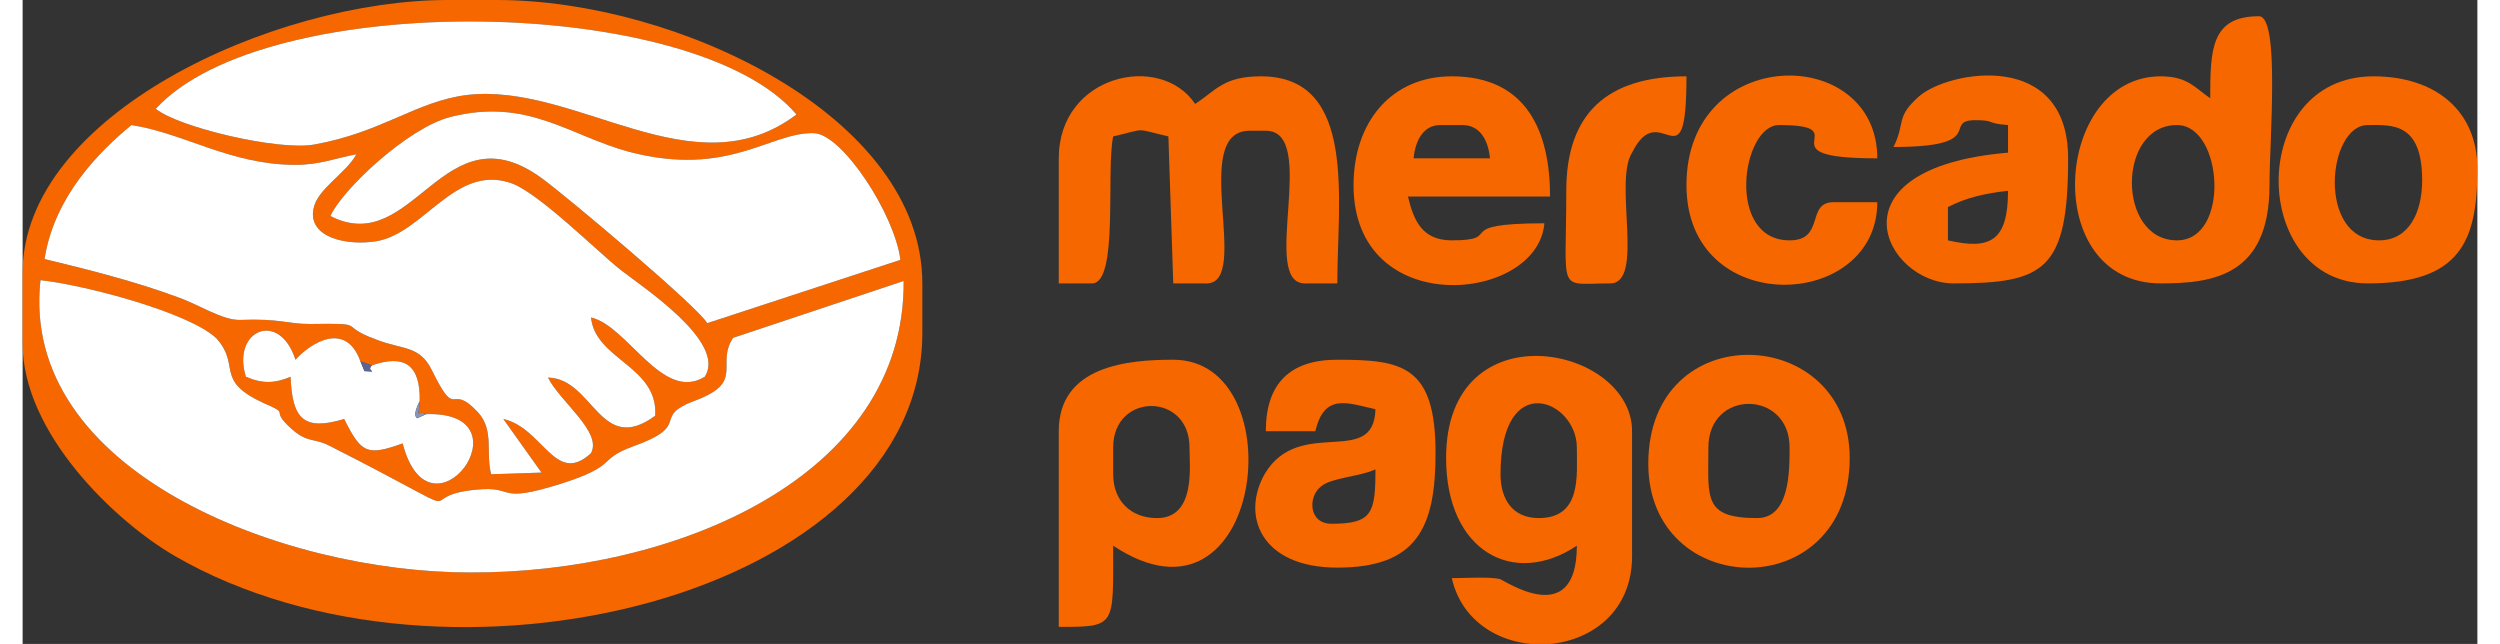 <?xml version="1.0" encoding="UTF-8"?>
<!DOCTYPE svg PUBLIC "-//W3C//DTD SVG 1.1//EN" "http://www.w3.org/Graphics/SVG/1.1/DTD/svg11.dtd">
<!-- Creator: CorelDRAW 2019 (64 Bit) -->
<svg xmlns="http://www.w3.org/2000/svg" xml:space="preserve" width="132px" height="34px" version="1.1" style="shape-rendering:geometricPrecision; text-rendering:geometricPrecision; image-rendering:optimizeQuality; fill-rule:evenodd; clip-rule:evenodd"
viewBox="0 0 30.23 7.93"
 xmlns:xlink="http://www.w3.org/1999/xlink">
 <rect x="0" y="0" width="30.23" height="7.93" fill="#333333" stroke="none"/>
 <defs>
  <style type="text/css">
   <![CDATA[
    .fil3 {fill:#5B6593}
    .fil4 {fill:#8694B7}
    .fil0 {fill:#F76700}
    .fil2 {fill:white}
    .fil1 {fill:white}
   ]]>
  </style>
 </defs>
 <g id="Camada_x0020_1">
  <path class="fil0" d="M4.16 4.45l0.14 0.05c0.4,-0.14 0.6,-0.01 0.59,0.44 -0.02,0.25 -0.04,0.1 0.08,0.16 1.3,-0.04 0.05,1.67 -0.29,0.36 -0.44,0.16 -0.51,0.12 -0.72,-0.3 -0.5,0.15 -0.64,0 -0.66,-0.52 -0.19,0.08 -0.34,0.09 -0.55,0 -0.18,-0.57 0.41,-0.83 0.61,-0.21 0.19,-0.21 0.62,-0.48 0.8,0.02zm-3.94 -1c0.55,0.06 1.84,0.4 2.17,0.72 0.3,0.34 -0.03,0.51 0.57,0.79 0.37,0.16 0.06,0.06 0.35,0.32 0.2,0.18 0.28,0.11 0.47,0.21 1.99,1.01 0.93,0.62 1.81,0.54 0.49,-0.05 0.23,0.18 1.03,-0.07 0.73,-0.23 0.45,-0.3 0.89,-0.46 0.76,-0.27 0.21,-0.36 0.78,-0.57 0.61,-0.23 0.24,-0.44 0.46,-0.77l2.1 -0.7c0.02,2.42 -2.82,3.6 -5.34,3.59 -2.32,0 -5.55,-1.25 -5.29,-3.6zm3.57 -0.79c0.15,-0.33 0.96,-1.09 1.48,-1.22 0.95,-0.24 1.46,0.23 2.2,0.43 1.23,0.32 1.74,-0.25 2.28,-0.23 0.35,0.02 0.99,1 1.06,1.56l-2.38 0.78c-0.1,-0.19 -1.74,-1.57 -2.03,-1.78 -1.22,-0.9 -1.58,0.99 -2.61,0.46zm4.61 1.98c-0.52,0.32 -0.95,-0.63 -1.4,-0.73 0.05,0.52 0.83,0.6 0.79,1.21 -0.68,0.5 -0.76,-0.46 -1.32,-0.47 0.15,0.3 0.67,0.67 0.53,0.93 -0.44,0.41 -0.59,-0.31 -1.08,-0.42l0.47 0.66 -0.62 0.02c-0.07,-0.26 0.04,-0.54 -0.16,-0.76 -0.36,-0.39 -0.25,0.13 -0.57,-0.52 -0.15,-0.31 -0.36,-0.25 -0.69,-0.38 -0.49,-0.18 -0.07,-0.2 -0.81,-0.19 -0.29,0 -0.36,-0.07 -0.87,-0.05 -0.22,0 -0.5,-0.19 -0.76,-0.28 -0.51,-0.19 -1.1,-0.34 -1.64,-0.47 0.12,-0.77 0.67,-1.32 1.07,-1.65 0.65,0.1 1.22,0.49 2.02,0.49 0.3,0 0.48,-0.08 0.75,-0.13 -0.13,0.24 -0.49,0.43 -0.53,0.68 -0.06,0.35 0.42,0.45 0.78,0.39 0.58,-0.1 0.96,-0.94 1.64,-0.72 0.33,0.1 1.07,0.84 1.36,1.07 0.25,0.2 1.32,0.89 1.04,1.32zm-6.76 -3.3c1.35,-1.48 6.64,-1.41 7.89,0.07 -1.27,0.96 -2.71,-0.4 -4.06,-0.24 -0.63,0.08 -1.04,0.46 -1.88,0.61 -0.43,0.08 -1.67,-0.21 -1.95,-0.44zm-1.64 2.02l0 0.87c0,1.11 1.15,2.2 1.88,2.62 3.36,1.94 9.2,0.48 9.2,-2.75l0 -0.61c0,-2.06 -3.02,-3.49 -5.24,-3.49l-0.6 0c-2.16,0 -5.24,1.42 -5.24,3.36z"/>
  <path class="fil1" d="M0.22 3.45c-0.26,2.35 2.97,3.6 5.29,3.6 2.52,0.01 5.36,-1.17 5.34,-3.59l-2.1 0.7c-0.22,0.33 0.15,0.54 -0.46,0.77 -0.57,0.21 -0.02,0.3 -0.78,0.57 -0.44,0.16 -0.16,0.23 -0.89,0.46 -0.8,0.25 -0.54,0.02 -1.03,0.07 -0.88,0.08 0.18,0.47 -1.81,-0.54 -0.19,-0.1 -0.27,-0.03 -0.47,-0.21 -0.29,-0.26 0.02,-0.16 -0.35,-0.32 -0.6,-0.28 -0.27,-0.45 -0.57,-0.79 -0.33,-0.32 -1.62,-0.66 -2.17,-0.72z"/>
  <path class="fil2" d="M8.4 4.64c0.28,-0.43 -0.79,-1.12 -1.04,-1.32 -0.29,-0.23 -1.03,-0.97 -1.36,-1.07 -0.68,-0.22 -1.06,0.62 -1.64,0.72 -0.36,0.06 -0.84,-0.04 -0.78,-0.39 0.04,-0.25 0.4,-0.44 0.53,-0.68 -0.27,0.05 -0.45,0.13 -0.75,0.13 -0.8,0 -1.37,-0.39 -2.02,-0.49 -0.4,0.33 -0.95,0.88 -1.07,1.65 0.54,0.13 1.13,0.28 1.64,0.47 0.26,0.09 0.54,0.28 0.76,0.28 0.51,-0.02 0.58,0.05 0.87,0.05 0.74,-0.01 0.32,0.01 0.81,0.19 0.33,0.13 0.54,0.07 0.69,0.38 0.32,0.65 0.21,0.13 0.57,0.52 0.2,0.22 0.09,0.5 0.16,0.76l0.62 -0.02 -0.47 -0.66c0.49,0.11 0.64,0.83 1.08,0.42 0.14,-0.26 -0.38,-0.63 -0.53,-0.93 0.56,0.01 0.64,0.97 1.32,0.47 0.04,-0.61 -0.74,-0.69 -0.79,-1.21 0.45,0.1 0.88,1.05 1.4,0.73z"/>
  <path class="fil2" d="M3.79 2.66c1.03,0.53 1.39,-1.36 2.61,-0.46 0.29,0.21 1.93,1.59 2.03,1.78l2.38 -0.78c-0.07,-0.56 -0.71,-1.54 -1.06,-1.56 -0.54,-0.02 -1.05,0.55 -2.28,0.23 -0.74,-0.2 -1.25,-0.67 -2.2,-0.43 -0.52,0.13 -1.33,0.89 -1.48,1.22z"/>
  <path class="fil1" d="M1.64 1.34c0.28,0.23 1.52,0.52 1.95,0.44 0.84,-0.15 1.25,-0.53 1.88,-0.61 1.35,-0.16 2.79,1.2 4.06,0.24 -1.25,-1.48 -6.54,-1.55 -7.89,-0.07z"/>
  <path class="fil0" d="M12.76 1.95l0 1.54 0.41 0c0.33,0 0.17,-1.39 0.26,-1.81 0.43,-0.1 0.25,-0.1 0.68,0l0.06 1.81 0.41 0c0.56,0 -0.22,-1.88 0.53,-1.88l0.2 0c0.66,0 -0.08,1.88 0.48,1.88l0.4 0c0,-1.02 0.25,-2.55 -0.94,-2.55 -0.46,0 -0.55,0.17 -0.81,0.34 -0.43,-0.64 -1.68,-0.36 -1.68,0.67z"/>
  <path class="fil0" d="M18.2 5.84c0,-1.31 0.94,-0.91 0.94,-0.33 0,0.35 0.06,0.87 -0.47,0.87 -0.32,0 -0.47,-0.23 -0.47,-0.54zm-0.67 -0.2c0,1.15 0.83,1.6 1.61,1.08 0,1.05 -0.9,0.42 -0.95,0.41 -0.14,-0.03 -0.43,-0.01 -0.59,-0.01 0.27,1.18 2.22,1.07 2.22,-0.27l0 -1.54c0,-1.06 -2.29,-1.52 -2.29,0.33z"/>
  <path class="fil0" d="M26.53 2.96c-0.74,0 -0.74,-1.42 0,-1.42 0.57,0 0.66,1.42 0,1.42zm0.41 -1.75c-0.19,-0.13 -0.28,-0.27 -0.61,-0.27 -1.32,0 -1.49,2.55 0,2.55 0.64,0 1.34,-0.09 1.34,-1.21 0,-0.56 0.13,-2.08 -0.13,-2.08 -0.59,0 -0.6,0.41 -0.6,1.01z"/>
  <path class="fil0" d="M13.43 5.84l0 -0.33c0,-0.68 0.94,-0.68 0.94,0 0,0.23 0.08,0.87 -0.4,0.87 -0.32,0 -0.54,-0.21 -0.54,-0.54zm-0.67 -0.53l0 2.41c0.71,0 0.67,0 0.67,-1 1.85,1.23 2.25,-2.29 0.74,-2.29 -0.55,0 -1.41,0.07 -1.41,0.88z"/>
  <path class="fil0" d="M17.46 1.54l0.27 0c0.22,0 0.32,0.19 0.34,0.41l-0.94 0c0.02,-0.22 0.12,-0.41 0.33,-0.41zm-1.07 0.74c0,1.67 2.27,1.45 2.35,0.47 -1.18,0 -0.47,0.21 -1.14,0.21 -0.37,0 -0.47,-0.25 -0.54,-0.54l1.75 0c0,-0.79 -0.28,-1.48 -1.21,-1.48 -0.75,0 -1.21,0.57 -1.21,1.34z"/>
  <path class="fil0" d="M21.36 6.38c-0.67,0 -0.6,-0.25 -0.6,-0.87 0,-0.72 1,-0.71 1,0 0,0.3 0,0.87 -0.4,0.87zm-1.34 -0.67c0,1.69 2.48,1.75 2.48,-0.07 0,-1.65 -2.48,-1.76 -2.48,0.07z"/>
  <path class="fil0" d="M16.66 5.78c0,0.54 -0.04,0.67 -0.54,0.67 -0.29,0 -0.29,-0.34 -0.13,-0.46 0.13,-0.11 0.48,-0.12 0.67,-0.21zm-1.35 -0.47l0.61 0c0.11,-0.47 0.39,-0.35 0.74,-0.27 -0.02,0.73 -0.93,0.08 -1.36,0.79 -0.3,0.52 -0.05,1.16 0.89,1.16 0.98,0 1.21,-0.49 1.21,-1.41 0,-1.08 -0.41,-1.15 -1.21,-1.15 -0.58,0 -0.88,0.29 -0.88,0.88z"/>
  <path class="fil0" d="M23.71 2.96l0 -0.41c0.21,-0.11 0.45,-0.17 0.74,-0.2 0,0.62 -0.22,0.73 -0.74,0.61zm-0.67 -1.15c1.18,0 0.59,-0.33 1.01,-0.33 0.25,0 0.12,0.04 0.4,0.06l0 0.34c-2.24,0.19 -1.52,1.61 -0.67,1.61 1.12,0 1.41,-0.16 1.41,-1.54 0,-1.35 -1.48,-1.08 -1.84,-0.76 -0.29,0.26 -0.16,0.32 -0.31,0.62z"/>
  <path class="fil0" d="M29.02 2.96c-0.77,0 -0.64,-1.42 -0.14,-1.42 0.29,0 0.67,-0.04 0.67,0.68 0,0.39 -0.16,0.74 -0.53,0.74zm-0.14 0.53c1.14,0 1.35,-0.52 1.35,-1.41 0,-0.72 -0.52,-1.14 -1.28,-1.14 -1.56,0 -1.53,2.55 -0.07,2.55z"/>
  <path class="fil0" d="M20.49 2.28c0,1.65 2.35,1.55 2.35,0.21l-0.54 0c-0.34,0 -0.1,0.47 -0.54,0.47 -0.79,0 -0.59,-1.42 -0.13,-1.42 1.01,0 -0.26,0.41 1.21,0.41 0,-1.41 -2.35,-1.41 -2.35,0.33z"/>
  <path class="fil2" d="M4.97 5.1l-0.11 0.05c0,0 -0.07,-0.02 0.03,-0.21 0.01,-0.45 -0.19,-0.58 -0.59,-0.44 -0.08,0.08 0.11,0.08 -0.09,0.07l-0.05 -0.12c-0.18,-0.5 -0.61,-0.23 -0.8,-0.02 -0.2,-0.62 -0.79,-0.36 -0.61,0.21 0.21,0.09 0.36,0.08 0.55,0 0.02,0.52 0.16,0.67 0.66,0.52 0.21,0.42 0.28,0.46 0.72,0.3 0.34,1.31 1.59,-0.4 0.29,-0.36z"/>
  <path class="fil0" d="M19.01 2.35c0,1.29 -0.12,1.14 0.54,1.14 0.43,0 0.04,-1.25 0.27,-1.61 0.35,-0.71 0.67,0.46 0.67,-0.94 -0.97,0 -1.48,0.45 -1.48,1.41z"/>
  <path class="fil3" d="M4.3 4.5l-0.14 -0.05 0.05 0.12c0.2,0.01 0.01,0.01 0.09,-0.07z"/>
  <path class="fil4" d="M4.97 5.1c-0.12,-0.06 -0.1,0.09 -0.08,-0.16 -0.1,0.19 -0.03,0.21 -0.03,0.21l0.11 -0.05z"/>
 </g>
</svg>
